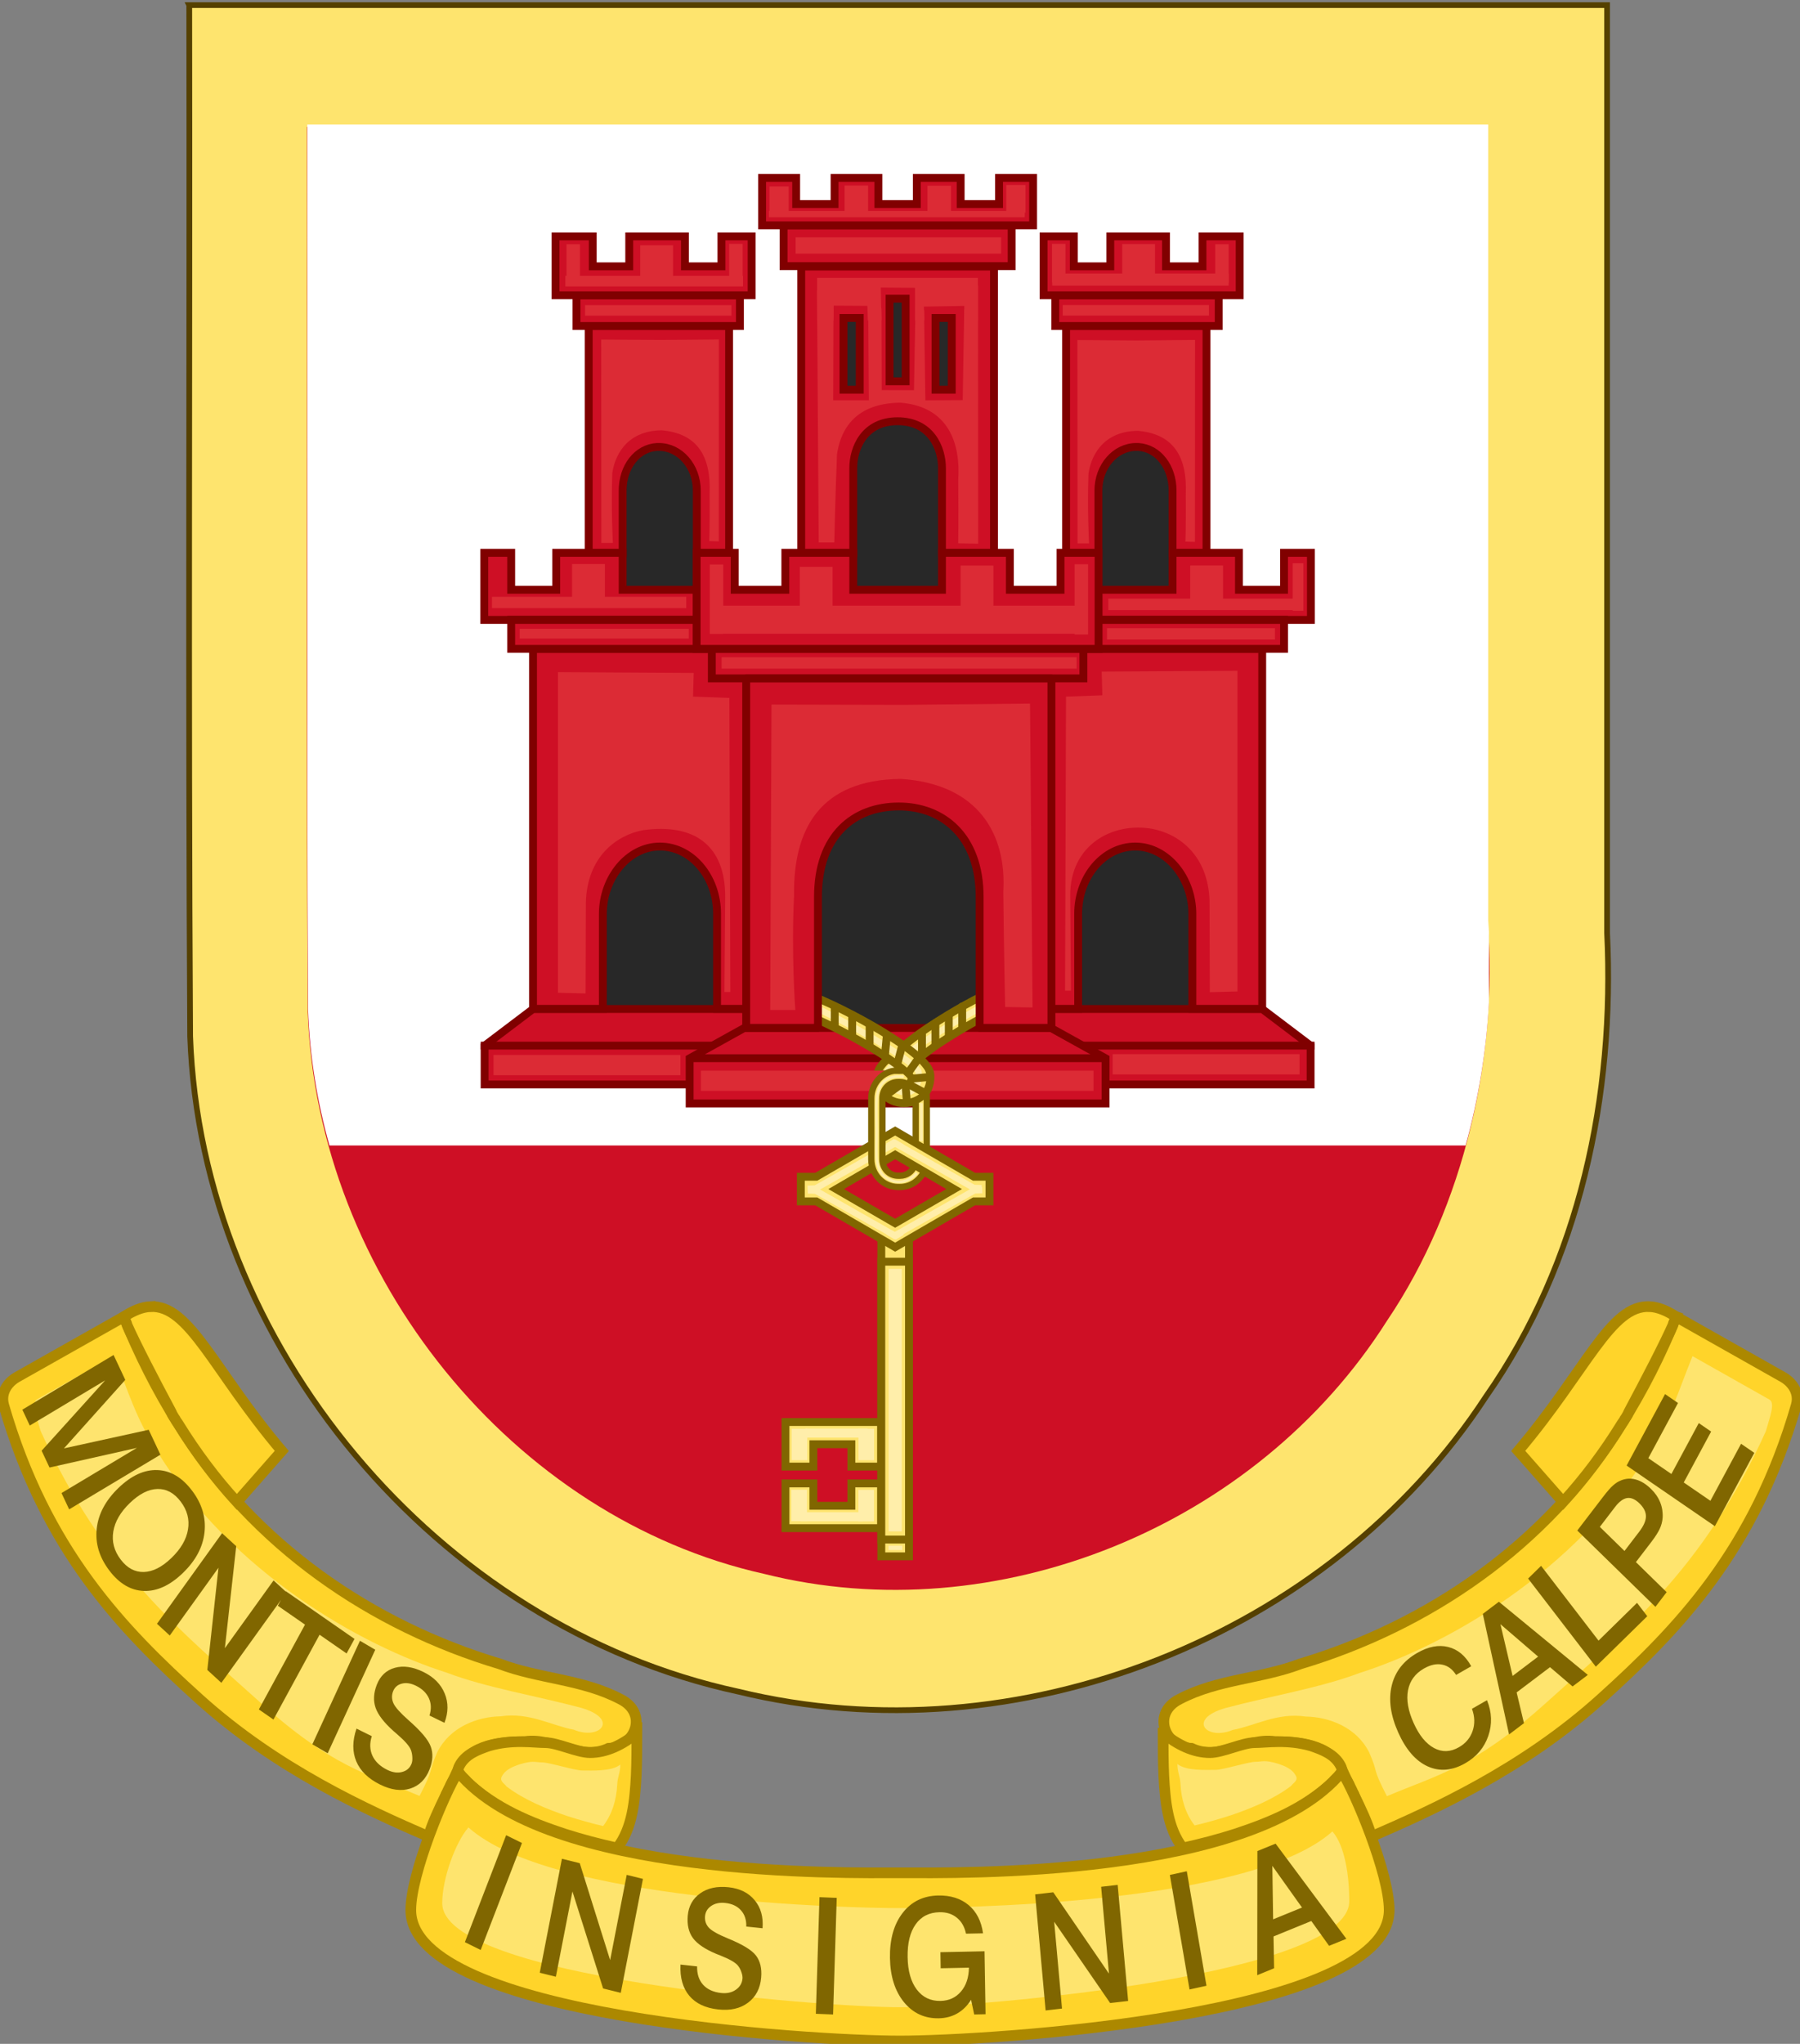<?xml version="1.0" encoding="UTF-8" standalone="no"?>
<!-- Created with Inkscape (http://www.inkscape.org/) -->

<svg
   xmlns:dc="http://purl.org/dc/elements/1.1/"
   xmlns:cc="http://creativecommons.org/ns#"
   xmlns:rdf="http://www.w3.org/1999/02/22-rdf-syntax-ns#"
   xmlns:svg="http://www.w3.org/2000/svg"
   xmlns="http://www.w3.org/2000/svg"
   version="1.0"
   width="630.437"
   height="715.62"
   id="svg3194">
  <rect width="100%" height="100%" fill="#808080" stroke="none"/>
  <defs
     id="defs3477" />
  <g
     transform="translate(-12.802,-159.385)"
     id="layer3"
     style="display:inline">
    <path
       d="m 91.311,94.473 c 0.204,120.745 -0.411,241.503 0.312,362.239 3.847,108.357 86.787,207.326 192.7,230.21 97.983,23.87 207.672,-19.027 262.977,-103.621 33.122,-47.311 45.32,-105.86 42.589,-162.852 0,-108.658 0,-217.317 0,-325.975 -166.193,0 -332.386,0 -498.578,0 z"
       id="path4560"
       style="fill:none;stroke:none;stroke-width:1;marker:none;visibility:visible;display:inline;overflow:visible" />
  </g>
  <g
     transform="translate(-12.802,-159.385)"
     id="layer1"
     style="display:inline">
    <path
       d="m 93.421,161.267 c 0.2,120.349 -0.402,240.711 0.306,361.052 3.765,108.001 84.935,206.647 188.588,229.455 95.892,23.792 203.241,-18.965 257.366,-103.282 32.415,-47.156 44.353,-105.513 41.68,-162.319 0,-108.302 0,-216.605 0,-324.907 -162.646,0 -325.293,0 -487.939,0 z"
       id="path4736"
       style="fill:none;stroke:none;stroke-width:1;marker:none;visibility:visible;display:inline;overflow:visible" />
    <path
       d="m 79.087,161.182 c 0.203,120.344 -0.409,240.701 0.311,361.036 3.832,107.997 86.441,206.638 191.932,229.445 97.592,23.791 206.845,-18.964 261.929,-103.277 32.99,-47.154 45.139,-105.509 42.419,-162.312 0,-108.298 0,-216.595 0,-324.893 -165.53,0 -331.061,0 -496.591,0 z"
       id="path7503"
       style="fill:#fee46e;fill-opacity:1;fill-rule:evenodd;stroke:#554000;stroke-width:2;stroke-linecap:butt;stroke-linejoin:miter;stroke-miterlimit:4;stroke-opacity:1;stroke-dasharray:none;stroke-dashoffset:0;marker:none;visibility:visible;display:inline;overflow:visible" />
    <path
       d="m 120.327,203.799 c 0.169,103.26 -0.341,206.531 0.259,309.783 3.191,92.665 71.993,177.303 159.85,196.873 81.28,20.413 172.27,-16.272 218.147,-88.616 27.486,-40.662 38.811,-93.303 35.329,-139.27 0,-92.924 0,-185.847 0,-278.771 -137.862,0 -275.723,0 -413.585,0 z"
       id="path4172"
       style="fill:#ce0f25;fill-opacity:1;fill-rule:evenodd;stroke:none;stroke-width:1.9;marker:none;visibility:visible;display:inline;overflow:visible" />
    <path
       d="m 120.442,202.992 c 0.064,38.707 0.033,77.417 0,116.125 l 0,116.188 c 0.039,25.815 0.1,51.624 0.25,77.438 0.56,16.257 3.153,32.264 7.5,47.719 l 397.938,0 c 4.574,-16.515 7.259,-33.433 8.156,-50.031 l 0,-24.844 c -0.074,-1.29 -0.153,-2.563 -0.25,-3.844 -10e-6,-92.913 0,-185.837 0,-278.75 l -413.594,0 z"
       id="path2439"
       style="fill:#ffffff;fill-opacity:1;fill-rule:evenodd;stroke:none;stroke-width:1.6;marker:none;visibility:visible;display:inline;overflow:visible" />
    <g
       transform="matrix(0.995,0,0,0.995,1.737,3.388)"
       id="g6275"
       style="fill:#ce0f25;fill-opacity:1;stroke:#800000;stroke-width:2.769;stroke-miterlimit:4;stroke-opacity:1;stroke-dasharray:none;display:inline">
      <rect
         width="233.776"
         height="99.522"
         x="210.194"
         y="426.861"
         id="rect5340"
         style="fill:#282828;fill-opacity:1;fill-rule:nonzero;stroke:#800000;stroke-width:2.769;stroke-linecap:butt;stroke-linejoin:miter;stroke-miterlimit:4;stroke-opacity:1;stroke-dasharray:none;stroke-dashoffset:1" />
      <path
         d="m 275.587,511.838 -76.843,0 -17.033,12.893 0,13.666 93.876,0"
         id="path5342"
         style="fill:#ce0f25;fill-opacity:1;fill-rule:nonzero;stroke:#800000;stroke-width:2.769;stroke-linecap:square;stroke-linejoin:miter;stroke-miterlimit:4;stroke-opacity:1;stroke-dasharray:none;stroke-dashoffset:1" />
      <path
         d="m 378.577,511.838 76.842,0 17.033,12.893 0,13.666 -93.876,0"
         id="path5344"
         style="fill:#ce0f25;fill-opacity:1;fill-rule:nonzero;stroke:#800000;stroke-width:2.769;stroke-linecap:square;stroke-linejoin:miter;stroke-miterlimit:4;stroke-opacity:1;stroke-dasharray:none;stroke-dashoffset:1" />
      <path
         d="m 181.711,524.731 290.741,0"
         id="path5346"
         style="fill:#ce0f25;fill-opacity:1;fill-rule:nonzero;stroke:#800000;stroke-width:2.769;stroke-linecap:square;stroke-linejoin:miter;stroke-miterlimit:4;stroke-opacity:1;stroke-dasharray:none;stroke-dashoffset:1" />
      <path
         d="m 273.117,518.51 -19.239,10.676 0,15.903 73.204,0 73.204,0 0,-15.903 -19.238,-10.676 -53.965,0 -53.965,0 z"
         id="path5348"
         style="fill:#ce0f25;fill-opacity:1;fill-rule:evenodd;stroke:#800000;stroke-width:2.769;stroke-linecap:butt;stroke-linejoin:miter;stroke-miterlimit:4;stroke-opacity:1;stroke-dasharray:none" />
      <path
         d="m 253.858,529.155 146.448,0"
         id="path5350"
         style="fill:#ce0f25;fill-opacity:1;fill-rule:evenodd;stroke:#800000;stroke-width:2.769;stroke-linecap:butt;stroke-linejoin:miter;stroke-miterlimit:4;stroke-opacity:1;stroke-dasharray:none" />
      <path
         d="m 243.429,454.67 c 11.064,0 20.099,10.607 20.099,23.684 l 0,33.436 14.444,0 0,-126.682 -79.228,0 0,126.682 24.586,0 0,-33.436 c 0,-12.567 8.88,-23.684 20.099,-23.684 z"
         id="path5352"
         style="fill:#ce0f25;fill-opacity:1;fill-rule:nonzero;stroke:#800000;stroke-width:2.769;stroke-linecap:square;stroke-linejoin:miter;stroke-miterlimit:4;stroke-opacity:1;stroke-dasharray:none;stroke-dashoffset:1" />
      <path
         d="m 207.52,393.29 47.792,0.274 -0.238,8.343 12.793,0.471 0.337,103.476 -2.087,0.009 0.273,-33.485 c 0.053,-18.002 -10.74,-25.951 -28.855,-23.475 -9.152,1.688 -19.699,9.124 -20.185,25.347 l -0.098,32.13 -9.732,-0.254 z"
         id="rect5865"
         style="fill:#dc2b35;fill-opacity:1;fill-rule:nonzero;stroke:none" />
      <rect
         width="36.433"
         height="76.824"
         x="227.32"
         y="299.403"
         id="rect5354"
         style="fill:#282828;fill-opacity:1;fill-rule:nonzero;stroke:#800000;stroke-width:2.769;stroke-linecap:butt;stroke-linejoin:miter;stroke-miterlimit:4;stroke-opacity:1;stroke-dasharray:none;stroke-dashoffset:1" />
      <path
         d="m 218.352,271.5 0,79.818 11.943,0 0,-21.921 c 0,-8.209 5.039,-14.926 12.089,-15.336 0.228,-0.015 0.446,0 0.676,0 7.368,0 13.338,6.864 13.338,15.336 l 0,21.921 11.371,0 0,-79.818 -49.417,0 z"
         id="path5356"
         style="fill:#ce0f25;fill-opacity:1;fill-rule:evenodd;stroke:#800000;stroke-width:2.769;stroke-linecap:butt;stroke-linejoin:miter;stroke-miterlimit:4;stroke-opacity:1;stroke-dasharray:none" />
      <path
         d="m 262.176,364.326 -31.881,0 0,-13.008 -23.376,0 0,13.008 -15.858,0 0,-13.008 -9.465,0 0,23.606 80.579,0 m -71.114,-0.084 68.782,0 0,10.268 -68.782,0 0,-10.268 z"
         id="path5358"
         style="fill:#ce0f25;fill-opacity:1;fill-rule:evenodd;stroke:#800000;stroke-width:2.769;stroke-linecap:butt;stroke-linejoin:miter;stroke-miterlimit:4;stroke-opacity:1;stroke-dasharray:none" />
      <rect
         width="57.685"
         height="120.474"
         x="297.191"
         y="250.517"
         id="rect5360"
         style="fill:#282828;fill-opacity:1;fill-rule:nonzero;stroke:#800000;stroke-width:2.769;stroke-linecap:butt;stroke-linejoin:miter;stroke-miterlimit:4;stroke-opacity:1;stroke-dasharray:none;stroke-dashoffset:1" />
      <path
         d="m 293.154,250.579 0,100.809 18.316,0 0,-29.902 c 0,-6.899 3.84,-16.478 15.612,-16.478 11.771,0 15.612,9.579 15.612,16.478 l 0,29.902 18.316,0 0,-100.809 -33.928,0 -33.928,0 z m 31.101,11.308 2.828,0 2.828,0 0,29.072 -2.828,0 -2.828,0 0,-29.072 z m -16.226,6.786 5.716,0 0,25.239 -5.716,0 0,-25.239 z m 32.391,0 5.716,0 0,25.239 -5.716,0 0,-25.239 z"
         id="path5362"
         style="fill:#ce0f25;fill-opacity:1;fill-rule:evenodd;stroke:#800000;stroke-width:2.769;stroke-linecap:butt;stroke-linejoin:miter;stroke-miterlimit:4;stroke-opacity:1;stroke-dasharray:none" />
      <path
         d="m 286.946,236.08 0,14.357 40.136,0 40.136,0 0,-14.357 -40.136,0 -40.136,0 z"
         id="path5364"
         style="fill:#ce0f25;fill-opacity:1;fill-rule:nonzero;stroke:#800000;stroke-width:2.769;stroke-linecap:square;stroke-linejoin:miter;stroke-miterlimit:4;stroke-opacity:1;stroke-dasharray:none;stroke-dashoffset:1" />
      <path
         d="m 279.386,219.396 0,16.684 47.696,0 47.696,0 0,-16.684 -11.985,0 0,9.189 -13.522,0 0,-9.189 -15.428,0 0,9.189 -6.761,0 -6.761,0 0,-9.189 -15.428,0 0,9.189 -13.522,0 0,-9.189 -11.985,0 z"
         id="path5366"
         style="fill:#ce0f25;fill-opacity:1;fill-rule:nonzero;stroke:#800000;stroke-width:2.769;stroke-linecap:square;stroke-linejoin:miter;stroke-miterlimit:4;stroke-opacity:1;stroke-dasharray:none;stroke-dashoffset:1" />
      <path
         d="m 214.049,260.685 0,10.815 57.531,0 0,-10.815 -57.531,0 z"
         id="path5368"
         style="fill:#ce0f25;fill-opacity:1;fill-rule:nonzero;stroke:#800000;stroke-width:2.769;stroke-linecap:square;stroke-linejoin:miter;stroke-miterlimit:4;stroke-opacity:1;stroke-dasharray:none;stroke-dashoffset:1" />
      <path
         d="m 206.674,239.969 0,20.715 69.024,0 0,-20.715 -10.633,0 0,10.537 -12.846,0 0,-10.537 -19.607,0 0,10.537 -12.846,0 0,-10.537 -13.092,0 z"
         id="path5370"
         style="fill:#ce0f25;fill-opacity:1;fill-rule:nonzero;stroke:#800000;stroke-width:2.769;stroke-linecap:square;stroke-linejoin:miter;stroke-miterlimit:4;stroke-opacity:1;stroke-dasharray:none;stroke-dashoffset:1" />
      <path
         d="m 410.735,454.67 c -11.063,0 -20.099,10.607 -20.099,23.684 l 0,33.436 -14.444,0 0,-126.682 79.227,0 0,126.682 -24.586,0 0,-33.436 c 0,-12.567 -8.88,-23.684 -20.099,-23.684 z"
         id="path5372"
         style="fill:#ce0f25;fill-opacity:1;fill-rule:nonzero;stroke:#800000;stroke-width:2.769;stroke-linecap:square;stroke-linejoin:miter;stroke-miterlimit:4;stroke-opacity:1;stroke-dasharray:none;stroke-dashoffset:1" />
      <path
         d="m 261.684,385.107 0,10.393 65.398,0 65.398,0 0,-10.393 -65.398,0 -65.398,0 z"
         id="path5374"
         style="fill:#ce0f25;fill-opacity:1;fill-rule:nonzero;stroke:#800000;stroke-width:2.769;stroke-linecap:round;stroke-linejoin:miter;stroke-miterlimit:4;stroke-opacity:1;stroke-dasharray:none;stroke-dashoffset:1" />
      <rect
         width="36.433"
         height="76.824"
         x="-428.32"
         y="299.403"
         transform="scale(-1,1)"
         id="rect5376"
         style="fill:#282828;fill-opacity:1;fill-rule:nonzero;stroke:#800000;stroke-width:2.769;stroke-linecap:butt;stroke-linejoin:miter;stroke-miterlimit:4;stroke-opacity:1;stroke-dasharray:none;stroke-dashoffset:1" />
      <path
         d="m 435.812,271.5 0,79.818 -11.944,0 0,-21.921 c 0,-8.209 -5.039,-14.926 -12.089,-15.336 -0.228,-0.015 -0.446,0 -0.676,0 -7.368,0 -13.338,6.864 -13.338,15.336 l 0,21.921 -11.371,0 0,-79.818 49.417,0 z"
         id="path5378"
         style="fill:#ce0f25;fill-opacity:1;fill-rule:evenodd;stroke:#800000;stroke-width:2.769;stroke-linecap:butt;stroke-linejoin:miter;stroke-miterlimit:4;stroke-opacity:1;stroke-dasharray:none" />
      <path
         d="m 391.988,364.326 31.881,0 0,-13.008 23.376,0 0,13.008 15.858,0 0,-13.008 9.465,0 0,23.606 -80.58,0 m 71.115,-0.084 -68.782,0 0,10.268 68.782,0 0,-10.268 z"
         id="path5380"
         style="fill:#ce0f25;fill-opacity:1;fill-rule:evenodd;stroke:#800000;stroke-width:2.769;stroke-linecap:butt;stroke-linejoin:miter;stroke-miterlimit:4;stroke-opacity:1;stroke-dasharray:none" />
      <path
         d="m 256.336,351.318 0,33.79 70.746,0 70.745,0 0,-33.79 -13.399,0 0,13.008 -17.825,0 0,-13.008 -23.909,0 0,13.008 -15.612,0 -15.612,0 0,-13.008 -23.909,0 0,13.008 -17.824,0 0,-13.008 -13.4,0 z"
         id="path5382"
         style="fill:#ce0f25;fill-opacity:1;fill-rule:evenodd;stroke:#800000;stroke-width:2.769;stroke-linecap:butt;stroke-linejoin:miter;stroke-miterlimit:4;stroke-opacity:1;stroke-dasharray:none" />
      <path
         d="m 440.115,260.685 0,10.815 -57.531,0 0,-10.815 57.531,0 z"
         id="path5384"
         style="fill:#ce0f25;fill-opacity:1;fill-rule:nonzero;stroke:#800000;stroke-width:2.769;stroke-linecap:square;stroke-linejoin:miter;stroke-miterlimit:4;stroke-opacity:1;stroke-dasharray:none;stroke-dashoffset:1" />
      <path
         d="m 447.49,239.969 0,20.715 -69.025,0 0,-20.715 10.633,0 0,10.537 12.846,0 0,-10.537 19.607,0 0,10.537 12.846,0 0,-10.537 13.092,0 z"
         id="path5386"
         style="fill:#ce0f25;fill-opacity:1;fill-rule:nonzero;stroke:#800000;stroke-width:2.769;stroke-linecap:square;stroke-linejoin:miter;stroke-miterlimit:4;stroke-opacity:1;stroke-dasharray:none;stroke-dashoffset:1" />
      <path
         d="m 287.609,657.176 0,15.686 9.827,0 0,-7.874 13.367,0 0,7.874 10.559,0 0,-15.686 -33.752,0 z m 0,21.606 0,15.747 33.752,0 0,-15.747 -10.559,0 0,7.874 -13.367,0 0,-7.874 -9.827,0 z"
         id="rect2744-1"
         style="fill:#fee46e;fill-opacity:1;fill-rule:nonzero;stroke:#806600;stroke-width:2.769;stroke-linecap:butt;stroke-linejoin:miter;stroke-miterlimit:4;stroke-opacity:1;stroke-dasharray:none;stroke-dashoffset:1" />
      <g
         transform="matrix(1.953,0,0,1.953,-172.901,212.718)"
         id="g2731-7"
         style="fill:#fee46e;fill-opacity:1;stroke:#806600;stroke-width:1.418;stroke-miterlimit:4;stroke-opacity:1;stroke-dasharray:none">
        <path
           d="m 273.297,150.031 c -1.342,0.395 -3.04,1.253 -5.125,2.406 -2.085,1.153 -4.47,2.604 -6.719,4.094 -1.667,1.104 -3.06,2.207 -4.438,3.281 -0.481,0.375 -1.143,0.766 -1.562,1.125 -0.49,0.419 -0.826,0.82 -1.219,1.219 -0.257,0.261 -0.599,0.524 -0.812,0.781 -0.54,0.65 -1.062,1.215 -1.062,2.406 0,0.216 0.006,0.433 0.031,0.656 0.775,-0.929 1.887,-1.575 3.125,-1.719 0.006,1.5e-4 0.028,1.7e-4 0.031,0 0.032,9e-5 0.093,-6.2e-4 0.125,0 0.004,-7e-5 0.025,-9e-5 0.031,0 0.122,-0.01 0.219,0 0.344,0 0.124,0 0.222,-0.01 0.344,0 0.188,0.015 0.354,0.059 0.531,0.094 0.068,-0.063 0.121,-0.126 0.188,-0.188 0.227,-0.211 0.35,-0.358 0.625,-0.594 0.55,-0.47 1.456,-1.066 2.156,-1.594 1.133,-0.854 2.159,-1.674 3.5,-2.562 2.169,-1.437 4.48,-2.838 6.469,-3.938 1.988,-1.1 3.753,-1.892 4.438,-2.094 l -1,-3.375 z"
           id="path5390"
           style="fill:#fee46e;fill-opacity:1;fill-rule:evenodd;stroke:#806600;stroke-width:1.418;stroke-linecap:butt;stroke-linejoin:miter;stroke-miterlimit:4;stroke-opacity:1;stroke-dasharray:none" />
        <path
           d="m 271.72,152.499 c -0.425,0.226 -2.269,1.258 -2.71,1.504 -7.334,4.079 -16.545,10.556 -14.925,11.21"
           id="rect6005-3-1"
           style="fill:none;stroke:#ffeeaa;stroke-width:1.134;stroke-linejoin:miter;stroke-miterlimit:4;stroke-opacity:1;stroke-dasharray:none;display:inline" />
        <path
           d="m 260.4,157.391 0,3.912"
           id="path2766-4"
           style="fill:#fee46e;fill-opacity:1;stroke:#806600;stroke-width:1.418;stroke-linecap:round;stroke-linejoin:miter;stroke-miterlimit:4;stroke-opacity:1;stroke-dasharray:none" />
        <path
           d="m 262.817,155.685 0,3.883"
           id="path2770-0"
           style="fill:#fee46e;fill-opacity:1;stroke:#806600;stroke-width:1.418;stroke-linecap:round;stroke-linejoin:miter;stroke-miterlimit:4;stroke-opacity:1;stroke-dasharray:none" />
        <path
           d="m 265.233,154.18 0,3.858"
           id="path2772-9"
           style="fill:#fee46e;fill-opacity:1;stroke:#806600;stroke-width:1.418;stroke-linecap:round;stroke-linejoin:miter;stroke-miterlimit:4;stroke-opacity:1;stroke-dasharray:none" />
        <path
           d="m 267.65,152.694 0,3.981"
           id="path2774-4"
           style="fill:#fee46e;fill-opacity:1;stroke:#806600;stroke-width:1.418;stroke-linecap:round;stroke-linejoin:miter;stroke-miterlimit:4;stroke-opacity:1;stroke-dasharray:none" />
      </g>
      <rect
         width="9.747"
         height="113.506"
         x="321.341"
         y="590.943"
         id="rect2581-8"
         style="fill:#fee46e;fill-opacity:1;fill-rule:nonzero;stroke:#806600;stroke-width:2.769;stroke-linecap:butt;stroke-linejoin:miter;stroke-miterlimit:4;stroke-opacity:1;stroke-dasharray:none;stroke-dashoffset:1" />
      <path
         d="m 326.214,563.12 20.752,12.085 -20.752,12.024 -20.752,-12.024 20.752,-12.085 z m -27.771,7.751 -5.432,0 0,8.667 5.432,0 27.771,16.113 27.771,-16.113 5.432,0 0,-8.667 -5.432,0 -27.771,-16.113 -27.771,16.113 z"
         id="path5397"
         style="fill:#fee46e;fill-opacity:1;fill-rule:nonzero;stroke:#806600;stroke-width:2.769;stroke-linecap:butt;stroke-linejoin:miter;stroke-miterlimit:4;stroke-opacity:1;stroke-dasharray:none;stroke-dashoffset:1" />
      <rect
         width="138.198"
         height="7.133"
         x="257.84"
         y="533.528"
         id="rect5307-7-4-1-2-2-1-6-8-5"
         style="fill:#dc2b35;fill-opacity:1;fill-rule:nonzero;stroke:none;display:inline" />
      <g
         transform="matrix(1.953,0,0,1.953,-172.901,212.718)"
         id="g2710-8"
         style="fill:#fee46e;fill-opacity:1;stroke:#806600;stroke-width:1.418;stroke-miterlimit:4;stroke-opacity:1;stroke-dasharray:none">
        <path
           d="m 238.891,150.156 -1.188,3.312 c 3.841,1.388 9.29,4.086 13.656,6.719 2.183,1.316 4.094,2.61 5.406,3.688 0.656,0.539 1.16,1.038 1.438,1.375 0.034,0.041 0.074,0.092 0.094,0.125 0.003,0.006 -0.003,0.025 0,0.031 0.022,0.046 0.049,0.095 0.062,0.125 -0.025,0.224 -0.065,0.465 -0.125,0.625 -0.005,0.013 -0.026,0.051 -0.031,0.062 -0.003,0.006 0.003,0.026 0,0.031 -0.003,0.005 -0.028,0.027 -0.031,0.031 -0.021,0.027 -0.041,0.068 -0.062,0.094 -0.005,0.005 -0.026,0.026 -0.031,0.031 -0.005,0.005 -0.026,0.026 -0.031,0.031 -0.011,0.01 -0.049,0.022 -0.062,0.031 -0.021,0.013 -0.067,0.05 -0.094,0.062 -0.143,0.058 -0.376,0.094 -0.75,0.094 -0.222,0 -0.401,-0.033 -0.531,-0.062 -0.05,-0.013 -0.117,-0.015 -0.156,-0.031 -0.013,-0.005 -0.051,-0.025 -0.062,-0.031 -0.034,-0.018 -0.067,-0.042 -0.094,-0.062 -0.008,-0.008 -0.027,-0.027 -0.031,-0.031 -0.003,-0.003 -0.029,-0.027 -0.031,-0.031 -0.008,-0.013 -0.024,-0.052 -0.031,-0.062 -0.002,1e-4 -0.029,-4e-5 -0.031,0 -0.003,1.9e-4 -0.028,-7.4e-4 -0.031,0 -0.007,-2.3e-4 -0.023,4e-5 -0.031,0 -0.016,1.2e-4 -0.048,0 -0.062,0 -0.097,0 -0.187,-0.01 -0.281,0 -1.147,0.116 -2.12,0.934 -2.438,2.062 3.1e-4,0.003 -9e-5,0.029 0,0.031 0.004,0.004 0.027,0.027 0.031,0.031 0.016,0.014 0.047,0.046 0.062,0.062 0.803,0.969 2.18,1.625 3.719,1.625 1.618,0 3.03,-0.678 3.812,-1.688 0.783,-1.01 0.969,-2.158 0.969,-3.094 0,-1.091 -0.49,-1.725 -1,-2.344 -0.51,-0.619 -1.172,-1.216 -1.938,-1.844 -1.53,-1.256 -3.535,-2.596 -5.812,-3.969 -4.555,-2.746 -10.081,-5.513 -14.281,-7.031 z"
           id="path2670-2"
           style="fill:#fee46e;fill-opacity:1;fill-rule:evenodd;stroke:#806600;stroke-width:1.418;stroke-linecap:butt;stroke-linejoin:miter;stroke-miterlimit:4;stroke-opacity:1;stroke-dasharray:none" />
        <path
           d="m 241.476,153.019 c 0.434,0.208 2.32,1.161 2.771,1.388 6.586,3.307 14.592,8.313 15.497,9.94 0.224,0.403 0.336,6.618 -5.793,2.354"
           id="rect6005-3"
           style="fill:none;stroke:#ffeeaa;stroke-width:1.134;stroke-linejoin:miter;stroke-miterlimit:4;stroke-opacity:1;stroke-dasharray:none;display:inline" />
        <path
           d="m 254.05,158.035 -0.312,3.339"
           id="path2693-4"
           style="fill:#fee46e;fill-opacity:1;stroke:#806600;stroke-width:1.418;stroke-linecap:round;stroke-linejoin:miter;stroke-miterlimit:4;stroke-opacity:1;stroke-dasharray:none" />
        <path
           d="m 256.832,159.739 -0.862,3.27"
           id="path2705-5"
           style="fill:#fee46e;fill-opacity:1;stroke:#806600;stroke-width:1.418;stroke-linecap:round;stroke-linejoin:miter;stroke-miterlimit:4;stroke-opacity:1;stroke-dasharray:none" />
        <path
           d="m 259.804,162.012 -1.809,2.537"
           id="path2709-5"
           style="fill:#fee46e;fill-opacity:1;stroke:#806600;stroke-width:1.418;stroke-linecap:round;stroke-linejoin:miter;stroke-miterlimit:4;stroke-opacity:1;stroke-dasharray:none" />
        <path
           d="m 260.715,168.181 -2.61,-1.4"
           id="path2713-1"
           style="fill:#fee46e;fill-opacity:1;stroke:#806600;stroke-width:1.418;stroke-linecap:round;stroke-linejoin:miter;stroke-miterlimit:4;stroke-opacity:1;stroke-dasharray:none" />
        <path
           d="m 261.528,165.429 -2.995,0.28"
           id="path2715-7"
           style="fill:#fee46e;fill-opacity:1;stroke:#806600;stroke-width:1.418;stroke-linecap:round;stroke-linejoin:miter;stroke-miterlimit:4;stroke-opacity:1;stroke-dasharray:none" />
        <path
           d="m 257.665,169.765 -0.205,-2.632"
           id="path2719-1"
           style="fill:#fee46e;fill-opacity:1;stroke:#806600;stroke-width:1.418;stroke-linecap:round;stroke-linejoin:miter;stroke-miterlimit:4;stroke-opacity:1;stroke-dasharray:none" />
        <path
           d="m 256.568,166.756 -2.473,1.822"
           id="path1881-1"
           style="fill:#fee46e;fill-opacity:1;stroke:#806600;stroke-width:1.418;stroke-linecap:round;stroke-linejoin:miter;stroke-miterlimit:4;stroke-opacity:1;stroke-dasharray:none" />
        <path
           d="m 244.677,152.937 0,3.115"
           id="path2760-5"
           style="fill:#fee46e;fill-opacity:1;stroke:#806600;stroke-width:1.418;stroke-linecap:round;stroke-linejoin:miter;stroke-miterlimit:4;stroke-opacity:1;stroke-dasharray:none" />
        <path
           d="m 250.963,156.244 0,3.534"
           id="path2762-2"
           style="fill:#fee46e;fill-opacity:1;stroke:#806600;stroke-width:1.418;stroke-linecap:round;stroke-linejoin:miter;stroke-miterlimit:4;stroke-opacity:1;stroke-dasharray:none" />
        <path
           d="m 247.82,154.593 0,3.319"
           id="path2764-7"
           style="fill:#fee46e;fill-opacity:1;stroke:#806600;stroke-width:1.418;stroke-linecap:round;stroke-linejoin:miter;stroke-miterlimit:4;stroke-opacity:1;stroke-dasharray:none" />
      </g>
      <path
         d="m 295.41,575.091 2.782,-0.091 28.12,-15.947 2.273,1.355"
         id="rect6005"
         style="fill:none;stroke:#ffeeaa;stroke-width:2.215;stroke-linejoin:miter;stroke-miterlimit:4;stroke-opacity:1;stroke-dasharray:none;display:inline" />
      <path
         d="m 325.817,533.579 c -4.531,0.696 -7.996,4.819 -7.996,9.644 l 0,21.545 c 0,5.307 4.216,9.705 9.399,9.705 0.135,0 0.233,0.006 0.366,0 0.134,0.006 0.231,0 0.366,0 3.685,2e-5 6.883,-2.24 8.423,-5.432 l -3.357,-2.014 c -0.835,2.069 -2.794,3.479 -5.066,3.479 -0.088,0 -0.172,-5.1e-4 -0.244,0 -0.022,-3.7e-4 -0.09,2.6e-4 -0.122,0 -0.035,0.003 -0.092,-4.9e-4 -0.122,0 -0.072,-5.1e-4 -0.156,0 -0.244,0 -3.029,4e-5 -5.493,-2.496 -5.493,-5.737 l 0,-21.545 c 0,-3.241 2.464,-5.676 5.493,-5.676 0.086,0 0.172,5.4e-4 0.244,0 0.03,5.2e-4 0.088,-0.003 0.122,0 0.032,-2.8e-4 0.1,3.9e-4 0.122,0 0.072,5.4e-4 0.158,0 0.244,0 0.852,0 1.66,0.2 2.38,0.549 0.005,1.8e-4 0.057,-5.6e-4 0.061,0 0.16,-0.029 0.323,-0.08 0.427,-0.122 0.049,-0.032 0.152,-0.102 0.183,-0.122 0.01,-0.011 0.051,-0.05 0.061,-0.061 0.006,6e-5 0.054,-3.1e-4 0.061,0 0.011,-0.01 0.051,-0.051 0.061,-0.061 0.013,-0.013 0.057,-0.056 0.061,-0.061 0.037,-0.05 0.087,-0.138 0.122,-0.183 -1.2e-4,-0.006 7.8e-4,-0.054 0,-0.061 0,0 0.061,-0.061 0.061,-0.061 0.008,-0.017 0.045,-0.09 0.061,-0.122 0.116,-0.313 0.195,-0.784 0.244,-1.221 -0.027,-0.059 -0.079,-0.154 -0.122,-0.244 3.9e-4,-0.003 1.2e-4,-0.047 0,-0.061 -0.042,-0.063 -0.125,-0.173 -0.183,-0.244 -0.397,-0.481 -1.077,-1.103 -1.892,-1.831 -0.006,10e-4 -0.056,-3.2e-4 -0.061,0 -0.058,-0.013 -0.186,-0.049 -0.244,-0.061 -0.008,-4.9e-4 -0.054,-10e-5 -0.061,0 -0.032,4.7e-4 -0.104,7.2e-4 -0.122,0 -0.012,2e-4 -0.053,1.8e-4 -0.061,0 -0.035,4.3e-4 -0.099,-7.4e-4 -0.122,0 -0.063,0.003 -0.187,0.004 -0.244,0 -0.238,-0.019 -0.428,0 -0.671,0 -0.152,0 -0.231,9.2e-4 -0.366,0 -0.135,9.2e-4 -0.214,0 -0.366,0 -0.243,0 -0.433,-0.019 -0.671,0 -0.057,0.004 -0.181,0.003 -0.244,0 -0.024,-7.4e-4 -0.087,4.3e-4 -0.122,0 -0.015,3.5e-4 -0.051,-10e-4 -0.061,0 -0.025,9.6e-4 -0.101,0.002 -0.122,0 -0.007,-10e-5 -0.053,-4.9e-4 -0.061,0 -0.036,0.005 -0.086,-0.005 -0.122,0 z m 11.292,7.629 c -0.099,0.147 -0.198,0.341 -0.305,0.488 -0.812,1.048 -1.975,1.922 -3.357,2.502 l 0,14.771 3.906,2.258 0,-18.005 c 0,-0.684 -0.05,-1.367 -0.183,-2.014 -0.006,-0.002 -0.056,4.8e-4 -0.061,0 z"
         id="path5411"
         style="fill:#fee46e;fill-opacity:1;fill-rule:nonzero;stroke:#806600;stroke-width:2.215;stroke-linecap:butt;stroke-linejoin:miter;stroke-miterlimit:4;stroke-opacity:1;stroke-dasharray:none;stroke-dashoffset:1" />
      <rect
         width="9.747"
         height="97.774"
         x="321.341"
         y="600.762"
         id="rect2635-6"
         style="fill:#fee46e;fill-opacity:1;fill-rule:nonzero;stroke:#806600;stroke-width:2.769;stroke-linecap:butt;stroke-linejoin:miter;stroke-miterlimit:4;stroke-opacity:1;stroke-dasharray:none;stroke-dashoffset:1" />
      <path
         d="m 273.784,395.536 0,122.937 25.262,0 c 0,0 0,-25.448 0,-46.022 0,-21.678 12.581,-31.882 28.458,-31.882 15.261,0 28.458,10.204 28.458,31.882 0,20.574 0,46.022 0,46.022 l 25.262,0 0,-122.937 -53.72,0 -53.72,0 z"
         id="path5414"
         style="fill:#ce0f25;fill-opacity:1;fill-rule:evenodd;stroke:#800000;stroke-width:2.769;stroke-linecap:butt;stroke-linejoin:round;stroke-miterlimit:4;stroke-opacity:1;stroke-dasharray:none;display:inline" />
      <path
         d="m 282.693,404.703 -0.448,107.494 8.829,0 c 0,0 -1.461,-19.7 -0.444,-40.248 -0.318,-23.312 9.002,-40.801 37.641,-41.079 27.369,1.8 37.229,19.617 36.011,39.747 0.217,20.573 0.646,40.521 0.646,40.521 l 9.655,0.171 -0.888,-106.948 -44.393,0.444 z"
         id="path5414-1"
         style="fill:#dc2b35;fill-opacity:1;fill-rule:evenodd;stroke:none;display:inline" />
      <rect
         width="129.688"
         height="9.903"
         x="263.126"
         y="369.895"
         id="rect5307"
         style="fill:#dc2b35;fill-opacity:1;fill-rule:nonzero;stroke:none" />
      <rect
         width="68.397"
         height="3.997"
         x="184.292"
         y="366.786"
         id="rect5307-7"
         style="fill:#dc2b35;fill-opacity:1;fill-rule:nonzero;stroke:none;display:inline" />
      <rect
         width="68.397"
         height="3.997"
         x="401.253"
         y="367.453"
         id="rect5307-7-4"
         style="fill:#dc2b35;fill-opacity:1;fill-rule:nonzero;stroke:none;display:inline" />
      <rect
         width="6.256"
         height="6.977"
         x="93.352"
         y="692.667"
         transform="matrix(1.846,0,0,1.846,40.17,-923.401)"
         id="rect5345"
         style="fill:#dc2b35;fill-opacity:1;fill-rule:nonzero;stroke:none" />
      <rect
         width="11.548"
         height="12.88"
         x="430.087"
         y="355.764"
         id="rect5345-9"
         style="fill:#dc2b35;fill-opacity:1;fill-rule:nonzero;stroke:none;display:inline" />
      <rect
         width="11.548"
         height="20.874"
         x="292.646"
         y="356.244"
         id="rect5345-4"
         style="fill:#dc2b35;fill-opacity:1;fill-rule:nonzero;stroke:none;display:inline" />
      <rect
         width="11.548"
         height="20.874"
         x="349.254"
         y="355.8"
         id="rect5345-4-8"
         style="fill:#dc2b35;fill-opacity:1;fill-rule:nonzero;stroke:none;display:inline" />
      <rect
         width="11.548"
         height="12.88"
         x="406.138"
         y="242.65"
         id="rect5345-9-8"
         style="fill:#dc2b35;fill-opacity:1;fill-rule:nonzero;stroke:none;display:inline" />
      <rect
         width="11.548"
         height="12.88"
         x="236.478"
         y="243.094"
         id="rect5345-9-8-2"
         style="fill:#dc2b35;fill-opacity:1;fill-rule:nonzero;stroke:none;display:inline" />
      <rect
         width="8.276"
         height="9.744"
         x="308.418"
         y="222.072"
         id="rect5345-9-8-2-4"
         style="fill:#dc2b35;fill-opacity:1;fill-rule:nonzero;stroke:none;display:inline" />
      <rect
         width="8.276"
         height="9.744"
         x="337.593"
         y="222.14"
         id="rect5345-9-8-2-4-5"
         style="fill:#dc2b35;fill-opacity:1;fill-rule:nonzero;stroke:none;display:inline" />
      <rect
         width="6.776"
         height="9.744"
         x="281.97"
         y="222.413"
         id="rect5345-9-8-2-4-51"
         style="fill:#dc2b35;fill-opacity:1;fill-rule:nonzero;stroke:none;display:inline" />
      <rect
         width="6.776"
         height="9.744"
         x="365.336"
         y="221.868"
         id="rect5345-9-8-2-4-51-7"
         style="fill:#dc2b35;fill-opacity:1;fill-rule:nonzero;stroke:none;display:inline" />
      <rect
         width="4.731"
         height="13.562"
         x="381.423"
         y="242.59"
         id="rect5345-9-8-2-4-51-7-1"
         style="fill:#dc2b35;fill-opacity:1;fill-rule:nonzero;stroke:none;display:inline" />
      <rect
         width="4.731"
         height="13.562"
         x="267.792"
         y="242.59"
         id="rect5345-9-8-2-4-51-7-1-1"
         style="fill:#dc2b35;fill-opacity:1;fill-rule:nonzero;stroke:none;display:inline" />
      <rect
         width="4.731"
         height="13.562"
         x="438.885"
         y="242.726"
         id="rect5345-9-8-2-4-51-7-1-5"
         style="fill:#dc2b35;fill-opacity:1;fill-rule:nonzero;stroke:none;display:inline" />
      <rect
         width="4.731"
         height="24.741"
         x="389.398"
         y="355.334"
         id="rect5345-9-8-2-4-51-7-1-2"
         style="fill:#dc2b35;fill-opacity:1;fill-rule:nonzero;stroke:none;display:inline" />
      <rect
         width="4.731"
         height="24.468"
         x="260.975"
         y="355.403"
         id="rect5345-9-8-2-4-51-7-1-2-7"
         style="fill:#dc2b35;fill-opacity:1;fill-rule:nonzero;stroke:none;display:inline" />
      <rect
         width="3.777"
         height="16.697"
         x="466.151"
         y="354.993"
         id="rect5345-9-8-2-4-51-7-1-2-6"
         style="fill:#dc2b35;fill-opacity:1;fill-rule:nonzero;stroke:none;display:inline" />
      <rect
         width="59.127"
         height="3.997"
         x="400.781"
         y="377.839"
         id="rect5307-7-4-1"
         style="fill:#dc2b35;fill-opacity:1;fill-rule:nonzero;stroke:none;display:inline" />
      <rect
         width="124.974"
         height="3.997"
         x="265.133"
         y="388.064"
         id="rect5307-7-4-1-4"
         style="fill:#dc2b35;fill-opacity:1;fill-rule:nonzero;stroke:none;display:inline" />
      <rect
         width="90.073"
         height="2.225"
         x="281.766"
         y="231.013"
         id="rect5307-7-4-1-2"
         style="fill:#dc2b35;fill-opacity:1;fill-rule:nonzero;stroke:none;display:inline" />
      <rect
         width="62.126"
         height="4.27"
         x="381.491"
         y="253.03"
         id="rect5307-7-4-1-2-3"
         style="fill:#dc2b35;fill-opacity:1;fill-rule:nonzero;stroke:none;display:inline" />
      <rect
         width="62.535"
         height="3.725"
         x="210.125"
         y="253.848"
         id="rect5307-7-4-1-2-2"
         style="fill:#dc2b35;fill-opacity:1;fill-rule:nonzero;stroke:none;display:inline" />
      <rect
         width="4.731"
         height="13.562"
         x="210.534"
         y="242.726"
         id="rect5345-9-8-2-4-51-7-1-1-2"
         style="fill:#dc2b35;fill-opacity:1;fill-rule:nonzero;stroke:none;display:inline" />
      <rect
         width="51.492"
         height="3.725"
         x="217.077"
         y="264.141"
         id="rect5307-7-4-1-2-2-1"
         style="fill:#dc2b35;fill-opacity:1;fill-rule:nonzero;stroke:none;display:inline" />
      <rect
         width="72.351"
         height="5.77"
         x="291.172"
         y="240.283"
         id="rect5307-7-4-1-2-2-1-6"
         style="fill:#dc2b35;fill-opacity:1;fill-rule:nonzero;stroke:none;display:inline" />
      <rect
         width="59.536"
         height="3.452"
         x="194.038"
         y="378.044"
         id="rect5307-7-4-1-2-2-1-6-8"
         style="fill:#dc2b35;fill-opacity:1;fill-rule:nonzero;stroke:none;display:inline" />
      <rect
         width="65.807"
         height="7.133"
         x="184.835"
         y="528.006"
         id="rect5307-7-4-1-2-2-1-6-8-5-7"
         style="fill:#dc2b35;fill-opacity:1;fill-rule:nonzero;stroke:none;display:inline" />
      <rect
         width="65.807"
         height="7.133"
         x="402.758"
         y="527.734"
         id="rect5307-7-4-1-2-2-1-6-8-5-7-6"
         style="fill:#dc2b35;fill-opacity:1;fill-rule:nonzero;stroke:none;display:inline" />
      <rect
         width="51.492"
         height="3.725"
         x="385.19"
         y="264.111"
         id="rect5307-7-4-1-2-2-1-1"
         style="fill:#dc2b35;fill-opacity:1;fill-rule:nonzero;stroke:none;display:inline" />
      <path
         d="m 446.708,392.834 -47.792,0.274 0.238,8.343 -12.793,0.471 -0.337,103.476 2.087,0.009 -0.273,-33.485 c -0.053,-18.002 15.057,-25.951 28.855,-23.475 9.152,1.688 19.699,9.124 20.185,25.347 l 0.098,32.13 9.732,-0.253 z"
         id="rect5865-8"
         style="fill:#dc2b35;fill-opacity:1;fill-rule:nonzero;stroke:none;display:inline" />
      <path
         d="m 222.746,276.264 0.056,71.565 4.053,0 c 0,0 -0.671,-12.028 -0.204,-24.575 0.726,-5.077 4.219,-14.883 17.365,-15.053 12.563,1.099 17.438,9.1 16.879,22.263 0.1,12.474 -0.139,16.718 -0.139,16.718 l 3.385,0.105 0.028,-71.058 -20.551,0.184 z"
         id="path5414-1-9"
         style="fill:#dc2b35;fill-opacity:1;fill-rule:evenodd;stroke:none;display:inline" />
      <path
         d="m 390.365,276.442 0.056,71.565 4.053,0 c 0,0 -0.671,-12.028 -0.204,-24.575 0.726,-5.077 4.219,-14.883 17.365,-15.053 12.563,1.099 17.438,9.1 16.879,22.263 0.1,12.474 -0.139,16.718 -0.139,16.718 l 3.385,0.105 0.028,-71.058 -20.551,0.184 z"
         id="path5414-1-9-2"
         style="fill:#dc2b35;fill-opacity:1;fill-rule:evenodd;stroke:none;display:inline" />
      <path
         d="m 298.707,258.922 0.599,88.736 5.494,0 c 0,0 0.312,-15.193 0.945,-31.041 0.984,-6.412 4.5,-17.927 22.323,-18.141 17.033,1.388 21.2,14.459 20.355,27.161 0.135,15.756 -0.014,22.338 -0.014,22.338 l 7.032,0.132 -0.049,-90.886 -4.866,8.523 -0.527,31.837 -13.139,0.076 -0.481,-31.814 -3.021,0.083 -0.517,28.16 -11.34,-0.041 -0.085,-28.698 -4.694,-0.018 0.254,32.311 -12.566,0.006 0.097,-32.083 z"
         id="path5414-1-9-7"
         style="fill:#dc2b35;fill-opacity:1;fill-rule:evenodd;stroke:none;display:inline" />
      <path
         d="m 298.749,254.561 56.6,0 0,15 -4.709,0.959 -0.091,-6.093 -14.212,0.25 0.174,4.884 -3.314,0 0.022,-11.51 -12.057,-0.089 0.262,11.599 -4.797,0 -0.194,-5.162 -11.841,-0.071 -0.087,5.233 -5.756,0 z"
         id="rect5978"
         style="fill:#dc2b35;fill-opacity:1;fill-rule:nonzero;stroke:none" />
      <path
         d="m 356.654,574.886 -2.782,-0.091 -28.12,-15.947 -2.273,1.355"
         id="rect6005-9"
         style="fill:none;stroke:#ffeeaa;stroke-width:2.215;stroke-linejoin:miter;stroke-miterlimit:4;stroke-opacity:1;stroke-dasharray:none;display:inline" />
      <path
         d="m 356.875,575.573 -2.782,0.091 -28.12,15.947 -2.273,-1.355"
         id="rect6005-9-5"
         style="fill:none;stroke:#ffeeaa;stroke-width:2.215;stroke-linejoin:miter;stroke-miterlimit:4;stroke-opacity:1;stroke-dasharray:none;display:inline" />
      <path
         d="m 295.493,575.683 2.782,0.091 28.12,15.947 2.273,-1.355"
         id="rect6005-9-5-4"
         style="fill:none;stroke:#ffeeaa;stroke-width:2.215;stroke-linejoin:miter;stroke-miterlimit:4;stroke-opacity:1;stroke-dasharray:none;display:inline" />
      <path
         d="m 329.277,535.72 c -4.752,-0.69 -7.675,1.281 -8.848,4.442 -1.235,3.33 -0.709,8.985 -0.672,14.614 0.042,6.358 -1.059,12.752 2.571,15.9 5.49,4.281 10.012,0.639 11.549,-1.136"
         id="rect6005-3-3"
         style="fill:none;stroke:#ffeeaa;stroke-width:0.923;stroke-linejoin:miter;stroke-miterlimit:4;stroke-opacity:1;stroke-dasharray:none;display:inline" />
      <rect
         width="0.092"
         height="12.456"
         x="335.384"
         y="545.404"
         id="rect6199"
         style="fill:none;stroke:#ffeeaa;stroke-width:0.942;stroke-linejoin:miter;stroke-miterlimit:4;stroke-opacity:1;stroke-dasharray:none" />
      <rect
         width="2.991"
         height="90.757"
         x="324.744"
         y="604.093"
         id="rect6201"
         style="fill:#ffeeaa;fill-opacity:1;stroke:#ffeeaa;stroke-width:1.631;stroke-linejoin:miter;stroke-miterlimit:4;stroke-opacity:1;stroke-dasharray:none" />
      <rect
         width="3.919"
         height="0.607"
         x="324.335"
         y="701.166"
         id="rect6203"
         style="fill:#ffeeaa;fill-opacity:1;fill-rule:nonzero;stroke:#ffeeaa;stroke-width:0.923;stroke-linejoin:miter;stroke-miterlimit:4;stroke-opacity:1;stroke-dasharray:none" />
      <rect
         width="4.582"
         height="10.157"
         x="313.736"
         y="681.515"
         id="rect6205"
         style="fill:#ffeeaa;fill-opacity:1;fill-rule:nonzero;stroke:#ffeeaa;stroke-width:0.923;stroke-linejoin:miter;stroke-miterlimit:4;stroke-opacity:1;stroke-dasharray:none" />
      <rect
         width="4.582"
         height="10.157"
         x="313.764"
         y="659.987"
         id="rect6205-3"
         style="fill:#ffeeaa;fill-opacity:1;fill-rule:nonzero;stroke:#ffeeaa;stroke-width:0.923;stroke-linejoin:miter;stroke-miterlimit:4;stroke-opacity:1;stroke-dasharray:none;display:inline" />
      <rect
         width="4.582"
         height="10.157"
         x="290.249"
         y="659.987"
         id="rect6205-3-4"
         style="fill:#ffeeaa;fill-opacity:1;fill-rule:nonzero;stroke:#ffeeaa;stroke-width:0.923;stroke-linejoin:miter;stroke-miterlimit:4;stroke-opacity:1;stroke-dasharray:none;display:inline" />
      <rect
         width="4.582"
         height="10.157"
         x="290.139"
         y="681.46"
         id="rect6205-3-1"
         style="fill:#ffeeaa;fill-opacity:1;fill-rule:nonzero;stroke:#ffeeaa;stroke-width:0.923;stroke-linejoin:miter;stroke-miterlimit:4;stroke-opacity:1;stroke-dasharray:none;display:inline" />
      <rect
         width="20.968"
         height="2.256"
         x="295.055"
         y="659.936"
         id="rect6205-3-13"
         style="fill:#ffeeaa;fill-opacity:1;fill-rule:nonzero;stroke:#ffeeaa;stroke-width:0.931;stroke-linejoin:miter;stroke-miterlimit:4;stroke-opacity:1;stroke-dasharray:none;display:inline" />
      <rect
         width="20.968"
         height="2.256"
         x="293.427"
         y="689.385"
         id="rect6205-3-13-8"
         style="fill:#ffeeaa;fill-opacity:1;fill-rule:nonzero;stroke:#ffeeaa;stroke-width:0.931;stroke-linejoin:miter;stroke-miterlimit:4;stroke-opacity:1;stroke-dasharray:none;display:inline" />
    </g>
    <g
       transform="translate(0.402,0)"
       id="g4689"
       style="stroke:#000000;stroke-width:2;stroke-opacity:1">
      <path
         d="m 55.767,620.43 c -12.493,7.056 -25.019,14.123 -37.512,21.179 -2.037,1.149 -6.062,4.582 -4.506,9.943 14.724,50.712 41.278,78.17 68.316,102.586 27.474,24.815 58.813,38.914 80.366,48.278 1.456,-4.882 3.8,-9.78 6.077,-14.433 0.015,-0.033 -0.015,-0.088 0,-0.117 0.207,-0.424 0.422,-0.771 0.628,-1.189 0.157,-0.332 0.265,-0.619 0.419,-0.938 0.022,-0.045 0.083,-0.074 0.105,-0.12 0.04,-0.078 0.066,-0.155 0.105,-0.234 0.072,-0.151 0.138,-0.332 0.209,-0.478 0.109,-0.22 0.207,-0.495 0.315,-0.709 0.352,-0.712 0.71,-1.321 1.048,-2.011 0.562,-1.157 1.074,-2.336 1.572,-3.433 4.447,-8.886 15.237,-9.448 23.366,-9.584 10.033,-1.505 19.371,7.004 29.233,2.37 9.497,-0.354 14.102,-12.406 4.086,-17.28 -13.276,-6.949 -28.425,-7.052 -42.226,-12.301 C 143.192,728.712 101.288,700.817 74.836,657.938 67.42,646.183 61.062,633.559 55.767,620.43 z"
         id="path2170"
         style="fill:#ffd42a;fill-opacity:1;fill-rule:evenodd;stroke:#ac8800;stroke-width:3.736;stroke-linecap:butt;stroke-linejoin:miter;stroke-miterlimit:4;stroke-opacity:1;stroke-dasharray:none" />
      <path
         d="m 235.464,766.209 c -5.002,4.027 -10.544,6.829 -16.414,6.829 -4.395,0 -11.422,-3.487 -15.598,-3.487 -4.176,0 -11.543,-1.304 -19.924,1.156 -3.814,1.332 -8.196,2.893 -10.289,7.063 -1.324,2.595 1.624,3.892 2.862,5.623 9.775,9.165 21.976,14.147 34.019,18.13 6.074,1.944 12.233,3.549 18.429,4.915 5.365,-6.882 6.203,-16.487 6.676,-25.26 0.227,-4.987 0.236,-9.975 0.239,-14.97 z"
         id="path2188"
         style="fill:#ffd42a;fill-opacity:1;fill-rule:evenodd;stroke:#ac8800;stroke-width:3.736;stroke-linecap:butt;stroke-linejoin:miter;stroke-miterlimit:4;stroke-opacity:1;stroke-dasharray:none" />
      <path
         d="m 64.987,616.88 c -2.791,0.155 -5.804,1.326 -9.221,3.55 0.124,0.308 0.275,0.606 0.419,0.948 0.033,0.078 0.071,0.148 0.105,0.236 0.113,0.265 0.19,0.548 0.314,0.827 0.063,0.15 0.147,0.327 0.21,0.477 0.06,0.13 0.042,0.326 0.105,0.462 3.155,7.065 9.228,18.764 15.507,30.533 0.126,0.211 0.188,0.505 0.315,0.715 0.194,0.366 0.434,0.702 0.628,1.063 0.114,0.188 0.305,0.41 0.419,0.595 0.04,0.077 0.065,0.163 0.105,0.235 0.071,0.116 0.139,0.236 0.21,0.351 0.229,0.372 0.501,0.699 0.733,1.066 6.102,9.889 12.947,19.029 20.537,27.34 l 15.716,-17.874 C 87.067,639.025 78.81,616.116 64.987,616.88 z"
         id="path2190"
         style="fill:#ffd42a;fill-opacity:1;fill-rule:evenodd;stroke:#ac8800;stroke-width:3.736;stroke-linecap:butt;stroke-linejoin:miter;stroke-miterlimit:4;stroke-opacity:1;stroke-dasharray:none" />
      <path
         d="m 599.47,620.43 c 12.493,7.056 25.019,14.123 37.512,21.179 2.037,1.149 6.062,4.582 4.506,9.943 -14.724,50.712 -41.278,78.17 -68.316,102.586 -27.474,24.815 -58.813,38.914 -80.366,48.278 -1.456,-4.882 -3.8,-9.78 -6.077,-14.433 -0.015,-0.033 0.015,-0.088 0,-0.117 -0.207,-0.424 -0.422,-0.771 -0.628,-1.189 -0.157,-0.332 -0.265,-0.619 -0.419,-0.938 -0.022,-0.045 -0.083,-0.074 -0.105,-0.12 -0.039,-0.078 -0.065,-0.155 -0.105,-0.234 -0.072,-0.151 -0.138,-0.332 -0.209,-0.478 -0.109,-0.22 -0.207,-0.495 -0.315,-0.709 -0.352,-0.712 -0.71,-1.321 -1.048,-2.011 -0.562,-1.157 -1.074,-2.336 -1.572,-3.433 -4.447,-8.886 -15.237,-9.448 -23.366,-9.584 -10.033,-1.505 -19.371,7.004 -29.233,2.37 -9.497,-0.354 -14.102,-12.406 -4.086,-17.28 13.275,-6.949 28.425,-7.052 42.226,-12.301 44.179,-13.245 86.083,-41.14 112.534,-84.019 7.417,-11.754 13.773,-24.378 19.07,-37.508 z"
         id="path2192"
         style="fill:#ffd42a;fill-opacity:1;fill-rule:evenodd;stroke:#ac8800;stroke-width:3.736;stroke-linecap:butt;stroke-linejoin:miter;stroke-miterlimit:4;stroke-opacity:1;stroke-dasharray:none" />
      <path
         d="m 419.772,766.209 c 5.003,4.027 10.545,6.829 16.415,6.829 4.395,0 11.422,-3.487 15.598,-3.487 4.176,0 11.542,-1.304 19.924,1.156 3.813,1.332 8.196,2.893 10.288,7.063 1.325,2.595 -1.624,3.892 -2.862,5.623 -9.775,9.165 -21.976,14.147 -34.019,18.13 -6.074,1.944 -12.233,3.549 -18.429,4.915 -5.365,-6.882 -6.203,-16.487 -6.676,-25.26 -0.227,-4.987 -0.236,-9.975 -0.24,-14.97 z"
         id="path2194"
         style="fill:#ffd42a;fill-opacity:1;fill-rule:evenodd;stroke:#ac8800;stroke-width:3.736;stroke-linecap:butt;stroke-linejoin:miter;stroke-miterlimit:4;stroke-opacity:1;stroke-dasharray:none" />
      <path
         d="m 327.618,874.005 c -30.221,0 -171.334,-8.361 -171.334,-45.839 0,-12.763 11.845,-41.136 16.541,-48.409 30.781,37.334 135.869,35.364 154.793,35.364 20.33,0 124.012,1.971 154.793,-35.364 4.696,7.273 16.541,35.646 16.541,48.409 0,37.478 -141.465,45.839 -171.334,45.839 z"
         id="path2196"
         style="font-size:15px;font-style:normal;font-variant:normal;font-weight:bold;font-stretch:normal;text-align:center;line-height:100%;text-anchor:middle;fill:#ffd42a;fill-opacity:1;fill-rule:evenodd;stroke:#ac8800;stroke-width:3.736;stroke-linecap:butt;stroke-linejoin:miter;stroke-miterlimit:4;stroke-opacity:1;stroke-dasharray:none;font-family:Swis721 BT" />
      <path
         d="m 590.25,616.88 c 2.791,0.155 5.804,1.326 9.221,3.55 -0.124,0.308 -0.275,0.606 -0.419,0.948 -0.033,0.078 -0.071,0.148 -0.105,0.236 -0.113,0.265 -0.19,0.548 -0.315,0.827 -0.062,0.15 -0.146,0.327 -0.209,0.477 -0.06,0.13 -0.043,0.326 -0.105,0.462 -3.155,7.065 -9.228,18.764 -15.508,30.533 -0.125,0.211 -0.187,0.505 -0.314,0.715 -0.194,0.366 -0.434,0.702 -0.628,1.063 -0.114,0.188 -0.305,0.41 -0.419,0.595 -0.04,0.077 -0.065,0.163 -0.105,0.235 -0.071,0.116 -0.139,0.236 -0.21,0.351 -0.23,0.372 -0.502,0.699 -0.733,1.066 -6.102,9.889 -12.947,19.029 -20.537,27.34 l -15.717,-17.874 c 24.023,-28.379 32.28,-51.288 46.103,-50.524 z"
         id="path2198"
         style="fill:#ffd42a;fill-opacity:1;fill-rule:evenodd;stroke:#ac8800;stroke-width:3.736;stroke-linecap:butt;stroke-linejoin:miter;stroke-miterlimit:4;stroke-opacity:1;stroke-dasharray:none" />
      <path
         d="m 52.314,634.133 c -12.493,7.056 -14.435,8.141 -26.928,15.197 -2.037,1.149 -0.31,5.732 1.246,11.093 21.857,48.642 49.56,70.348 76.599,94.764 25.477,23.011 38.068,25.365 56.114,33.019 5.492,-10.617 2.74,-7.417 6.202,-15.306 4.447,-8.886 14.087,-12.438 22.216,-12.575 10.033,-1.505 17.99,3.323 25.552,4.67 9.268,3.886 16.113,-3.712 2.706,-7.617 -15.576,-4.188 -33.256,-7.052 -47.058,-12.301 -30.144,-9.564 -75.269,-34.928 -101.72,-77.807 -7.417,-11.754 -9.633,-20.007 -14.928,-33.136 z"
         id="path2170-1"
         style="fill:#fee46e;fill-opacity:1;fill-rule:evenodd;stroke:none;display:inline" />
      <path
         d="m 52.18,633.808 4.098,8.723 -21.481,23.979 29.687,-6.512 4.097,8.722 -31.955,19.143 -2.682,-5.705 26.402,-15.818 -30.603,6.876 -2.763,-5.882 22.258,-24.638 -26.401,15.817 -2.613,-5.556 31.955,-19.146 m 23.504,51.326 c -2.287,-3.031 -5,-4.486 -8.141,-4.408 -3.129,0.072 -6.349,1.713 -9.661,4.905 -3.299,3.184 -5.233,6.521 -5.802,10.007 -0.569,3.498 0.29,6.751 2.576,9.772 2.276,3.01 4.984,4.467 8.126,4.378 3.141,-0.088 6.361,-1.715 9.661,-4.906 3.311,-3.184 5.245,-6.521 5.801,-9.999 0.579,-3.483 -0.274,-6.726 -2.56,-9.749 m 3.977,-3.839 c 3.488,4.611 4.941,9.494 4.361,14.652 -0.567,5.145 -3.098,9.876 -7.593,14.211 -4.494,4.336 -9.041,6.424 -13.64,6.269 -4.587,-0.177 -8.624,-2.559 -12.111,-7.176 -3.498,-4.622 -4.963,-9.506 -4.396,-14.649 0.567,-5.145 3.105,-9.892 7.611,-14.239 4.506,-4.348 9.054,-6.429 13.64,-6.26 4.587,0.168 8.628,2.565 12.126,7.193 m 10.522,14.912 4.957,4.544 -3.979,35.715 17.058,-23.721 4.518,4.145 -22.8,31.706 -4.919,-4.512 3.903,-35.78 -17.058,23.724 -4.48,-4.107 22.8,-31.714 m 22.304,20.295 24.084,16.715 -2.777,5.098 -9.458,-6.563 -16.158,29.703 -5.106,-3.544 16.158,-29.694 -9.52,-6.608 2.777,-5.107 m 25.987,17.367 5.361,3.145 -16.669,36.251 -5.361,-3.136 16.669,-36.26 m 29.601,28.73 -5.251,-2.559 c 0.701,-2.18 0.632,-4.192 -0.206,-6.041 -0.824,-1.832 -2.322,-3.294 -4.497,-4.371 -1.8,-0.889 -3.453,-1.143 -4.961,-0.757 -1.507,0.385 -2.534,1.28 -3.079,2.689 -0.551,1.417 -0.502,2.833 0.148,4.25 0.657,1.398 2.409,3.347 5.258,5.87 4.335,3.799 6.93,6.876 7.784,9.238 0.869,2.37 0.739,5.015 -0.39,7.919 -1.366,3.524 -3.636,5.784 -6.81,6.782 -3.152,0.98 -6.677,0.511 -10.577,-1.422 -4.109,-2.033 -6.878,-4.735 -8.305,-8.103 -1.414,-3.363 -1.388,-7.188 0.076,-11.464 l 5.354,2.645 c -0.789,2.501 -0.716,4.77 0.22,6.827 0.951,2.072 2.678,3.714 5.184,4.957 1.889,0.939 3.634,1.188 5.234,0.746 1.616,-0.433 2.715,-1.405 3.3,-2.915 0.23,-0.585 0.317,-1.345 0.261,-2.26 -0.035,-0.927 -0.209,-1.794 -0.524,-2.596 -0.522,-1.319 -2.121,-3.14 -4.799,-5.449 -0.573,-0.511 -1.007,-0.881 -1.304,-1.13 -3.278,-2.938 -5.353,-5.628 -6.226,-8.076 -0.866,-2.468 -0.732,-5.165 0.405,-8.103 1.208,-3.113 3.307,-5.091 6.297,-5.939 3.012,-0.843 6.377,-0.354 10.096,1.489 3.614,1.787 6.077,4.28 7.387,7.501 1.333,3.198 1.307,6.624 -0.075,10.274"
         id="path2200"
         style="font-size:15px;font-style:normal;font-variant:normal;font-weight:bold;font-stretch:normal;text-align:center;line-height:100%;text-anchor:middle;fill:#806600;fill-opacity:1;stroke:none;font-family:Swis721 Md BT" />
      <path
         d="m 327.767,862.185 c -28.306,0 -160.478,-10.471 -160.478,-36.437 0,-8.843 4.778,-21.482 9.176,-26.521 28.831,25.866 133.108,28.244 150.833,28.244 19.042,0 122.938,-0.974 151.769,-26.84 4.398,5.039 5.901,15.574 5.901,24.416 0,25.966 -129.226,37.139 -157.202,37.139 z"
         id="path2196-2"
         style="font-size:15px;font-style:normal;font-variant:normal;font-weight:bold;font-stretch:normal;text-align:center;line-height:100%;text-anchor:middle;fill:#fee46e;fill-opacity:1;fill-rule:evenodd;stroke:none;display:inline;font-family:Swis721 BT" />
      <path
         d="m 189.676,801.953 5.538,2.728 -14.452,37.452 -5.538,-2.735 14.453,-37.446 m 19.537,8.251 6.236,1.547 10.645,33.936 5.809,-29.846 5.684,1.409 -7.764,39.901 -6.188,-1.534 -10.741,-33.96 -5.809,29.849 -5.637,-1.4 7.765,-39.901 m 70.263,24.324 -5.697,-0.597 c 0.068,-2.321 -0.55,-4.207 -1.854,-5.669 -1.288,-1.462 -3.114,-2.324 -5.477,-2.586 -1.956,-0.217 -3.596,0.125 -4.924,1.019 -1.327,0.893 -2.057,2.108 -2.189,3.631 -0.134,1.548 0.302,2.877 1.308,3.986 1.008,1.097 3.211,2.351 6.61,3.749 5.166,2.091 8.478,4.107 9.939,6.051 1.476,1.947 2.078,4.5 1.804,7.673 -0.331,3.827 -1.869,6.763 -4.613,8.817 -2.726,2.045 -6.208,2.831 -10.445,2.357 -4.465,-0.482 -7.838,-2.083 -10.121,-4.791 -2.267,-2.702 -3.292,-6.338 -3.076,-10.922 l 5.817,0.64 c -0.065,2.645 0.63,4.787 2.085,6.412 1.471,1.634 3.567,2.596 6.288,2.898 2.053,0.228 3.78,-0.15 5.181,-1.128 1.417,-0.98 2.196,-2.286 2.338,-3.918 0.056,-0.645 -0.068,-1.398 -0.374,-2.246 -0.286,-0.876 -0.69,-1.625 -1.209,-2.281 -0.861,-1.079 -2.881,-2.247 -6.062,-3.511 -0.684,-0.28 -1.2,-0.482 -1.55,-0.612 -3.921,-1.645 -6.633,-3.48 -8.136,-5.496 -1.502,-2.045 -2.114,-4.656 -1.839,-7.843 0.293,-3.38 1.745,-5.998 4.355,-7.848 2.629,-1.872 5.963,-2.577 10.005,-2.135 3.927,0.439 6.954,1.954 9.082,4.546 2.146,2.577 3.064,5.843 2.755,9.804 m 19.943,-10.879 6.038,0.239 -1.277,40.831 -6.037,-0.241 1.276,-40.828 m 57.278,12.658 -5.966,0.122 c -0.498,-2.408 -1.568,-4.276 -3.211,-5.594 -1.627,-1.338 -3.651,-1.971 -6.073,-1.922 -3.618,0.074 -6.403,1.489 -8.355,4.252 -1.953,2.736 -2.889,6.56 -2.808,11.483 0.079,4.824 1.148,8.605 3.207,11.334 2.059,2.73 4.831,4.06 8.318,3.988 2.963,-0.067 5.344,-1.149 7.143,-3.257 1.816,-2.107 2.753,-4.905 2.811,-8.376 l -9.895,0.201 -0.092,-5.628 15.445,-0.318 0.361,22.04 -3.978,0.086 -1.092,-5.139 c -1.308,2.083 -2.911,3.663 -4.809,4.759 -1.898,1.097 -4.05,1.663 -6.456,1.718 -4.993,0.102 -9.076,-1.783 -12.251,-5.655 -3.159,-3.891 -4.79,-9.042 -4.896,-15.459 -0.107,-6.54 1.37,-11.798 4.433,-15.759 3.062,-3.971 7.204,-6.006 12.426,-6.118 4.354,-0.09 7.918,1.033 10.691,3.354 2.773,2.332 4.456,5.623 5.049,9.887 m 18.255,-13.633 6.353,-0.731 19.503,28.478 -2.744,-30.411 5.791,-0.659 3.666,40.64 -6.304,0.723 -19.6,-28.463 2.742,30.402 -5.741,0.659 -3.667,-40.639 m 47.185,-6.81 5.93,-1.293 6.889,40.097 -5.931,1.299 -6.888,-40.103 m 35.888,-3.184 0.276,18.729 10.116,-4.123 -10.392,-14.605 m -5.234,-5.178 6.375,-2.598 24.791,33.32 -6.051,2.463 -6.229,-8.689 -13.234,5.404 0.201,11.143 -5.913,2.423 0.061,-43.465"
         id="path2202"
         style="font-size:15px;font-style:normal;font-variant:normal;font-weight:bold;font-stretch:normal;text-indent:0pt;text-align:center;text-decoration:none;line-height:100%;letter-spacing:normal;word-spacing:normal;text-transform:none;direction:ltr;text-anchor:middle;fill:#806600;fill-opacity:1;fill-rule:nonzero;stroke:none;stroke-width:2;marker:none;visibility:visible;display:inline;overflow:visible;font-family:Swis721 Md BT" />
      <path
         d="m 605.189,634.218 c 12.493,7.056 14.435,8.141 26.928,15.197 2.037,1.149 0.31,5.732 -1.246,11.093 -21.857,48.642 -49.56,70.348 -76.599,94.764 -25.477,23.011 -38.068,25.365 -56.114,33.019 -5.492,-10.617 -2.74,-7.417 -6.202,-15.306 -4.447,-8.886 -14.087,-12.438 -22.216,-12.575 -10.033,-1.505 -17.99,3.323 -25.552,4.67 -9.268,3.886 -16.113,-3.712 -2.706,-7.617 15.576,-4.188 33.256,-7.052 47.058,-12.301 30.144,-9.564 75.269,-34.928 101.72,-77.807 7.417,-11.754 9.633,-20.007 14.928,-33.136 z"
         id="path2170-1-4"
         style="fill:#fee46e;fill-opacity:1;fill-rule:evenodd;stroke:none;display:inline" />
      <path
         d="m 527.682,742.798 -5.298,3.037 c -1.279,-2.024 -2.904,-3.225 -4.876,-3.605 -1.964,-0.412 -4.1,0.054 -6.405,1.371 -3.08,1.77 -4.935,4.314 -5.568,7.647 -0.617,3.322 0.043,7.128 1.979,11.43 1.951,4.333 4.34,7.26 7.168,8.767 2.828,1.51 5.73,1.405 8.708,-0.298 2.365,-1.36 3.961,-3.266 4.788,-5.707 0.835,-2.476 0.757,-5.048 -0.233,-7.743 l 5.254,-3.012 c 1.723,4.193 1.88,8.359 0.47,12.484 -1.403,4.107 -4.082,7.294 -8.038,9.562 -4.598,2.64 -8.992,3.017 -13.184,1.13 -4.177,-1.894 -7.609,-5.828 -10.294,-11.788 -2.715,-6.032 -3.492,-11.509 -2.327,-16.433 1.164,-4.921 4.14,-8.752 8.927,-11.495 3.882,-2.231 7.498,-2.933 10.849,-2.095 3.366,0.829 6.059,3.072 8.08,6.748 m 10.236,-14.72 4.256,18.11 8.941,-6.762 -13.196,-11.348 m -6.183,-3.605 5.634,-4.257 31.157,25.613 -5.348,4.04 -7.897,-6.751 -11.695,8.84 2.569,10.764 -5.225,3.956 -9.195,-42.205 m 15.867,-12.377 4.543,-4.453 20.124,26.18 13.482,-13.22 3.59,4.675 -18.025,17.669 -23.714,-30.851 m 25.122,-18.096 8.637,8.434 5.109,-6.673 c 1.595,-2.076 2.396,-3.891 2.402,-5.425 0.017,-1.548 -0.736,-3.067 -2.259,-4.555 -1.498,-1.454 -2.932,-2.091 -4.3,-1.882 -1.38,0.191 -2.799,1.235 -4.256,3.134 l -5.333,6.968 m -7.893,1.271 9.013,-11.764 c 1.456,-1.906 2.613,-3.226 3.47,-3.981 0.855,-0.779 1.741,-1.359 2.657,-1.73 1.75,-0.764 3.535,-0.888 5.355,-0.379 1.808,0.487 3.591,1.597 5.349,3.308 1.449,1.417 2.519,2.988 3.21,4.721 0.679,1.711 0.957,3.514 0.834,5.391 -0.092,1.281 -0.428,2.554 -1.008,3.827 -0.581,1.26 -1.578,2.819 -2.991,4.669 l -5.365,6.998 10.773,10.523 -3.935,5.144 -27.361,-26.727 m 17.271,-22.74 13.468,-25.027 4.533,3.12 -10.394,19.312 8.08,5.549 9.591,-17.831 4.323,2.972 -9.591,17.823 9.339,6.409 10.739,-19.956 4.638,3.179 -13.813,25.671 -30.913,-21.221"
         id="path2204"
         style="font-size:15px;font-style:normal;font-variant:normal;font-weight:bold;font-stretch:normal;text-indent:0pt;text-align:center;text-decoration:none;line-height:100%;letter-spacing:normal;word-spacing:normal;text-transform:none;direction:ltr;text-anchor:middle;fill:#806600;fill-opacity:1;fill-rule:nonzero;stroke:none;stroke-width:2;marker:none;visibility:visible;display:inline;overflow:visible;font-family:Swis721 Md BT" />
      <path
         d="m 229.656,777.225 c -3.001,2.458 -9.834,2.063 -13.356,2.063 -2.636,0 -11.531,-2.83 -14.036,-2.83 -2.505,0 -2.947,-0.796 -7.975,0.706 -2.288,0.813 -4.916,1.766 -6.172,4.311 -0.794,1.584 0.974,2.376 1.717,3.433 6.098,4.658 14.119,7.933 21.343,10.365 3.644,1.187 8.742,2.634 12.459,3.468 3.218,-4.201 4.657,-9.128 4.941,-14.483 0.136,-3.044 1.077,-3.983 1.079,-7.032 z"
         id="path2188-3"
         style="fill:#fee46e;fill-opacity:1;fill-rule:evenodd;stroke:none;display:inline" />
      <path
         d="m 424.773,777.012 c 3.001,2.458 9.834,2.063 13.356,2.063 2.636,0 11.531,-2.83 14.036,-2.83 2.505,0 2.947,-0.796 7.975,0.706 2.288,0.813 4.916,1.766 6.172,4.311 0.794,1.584 -0.974,2.376 -1.717,3.433 -6.098,4.658 -14.119,7.933 -21.343,10.365 -3.644,1.187 -8.742,2.634 -12.459,3.468 -3.218,-4.201 -4.657,-9.128 -4.941,-14.483 -0.136,-3.044 -1.077,-3.983 -1.079,-7.032 z"
         id="path2188-3-2"
         style="fill:#fee46e;fill-opacity:1;fill-rule:evenodd;stroke:none;display:inline" />
    </g>
  </g>
</svg>
